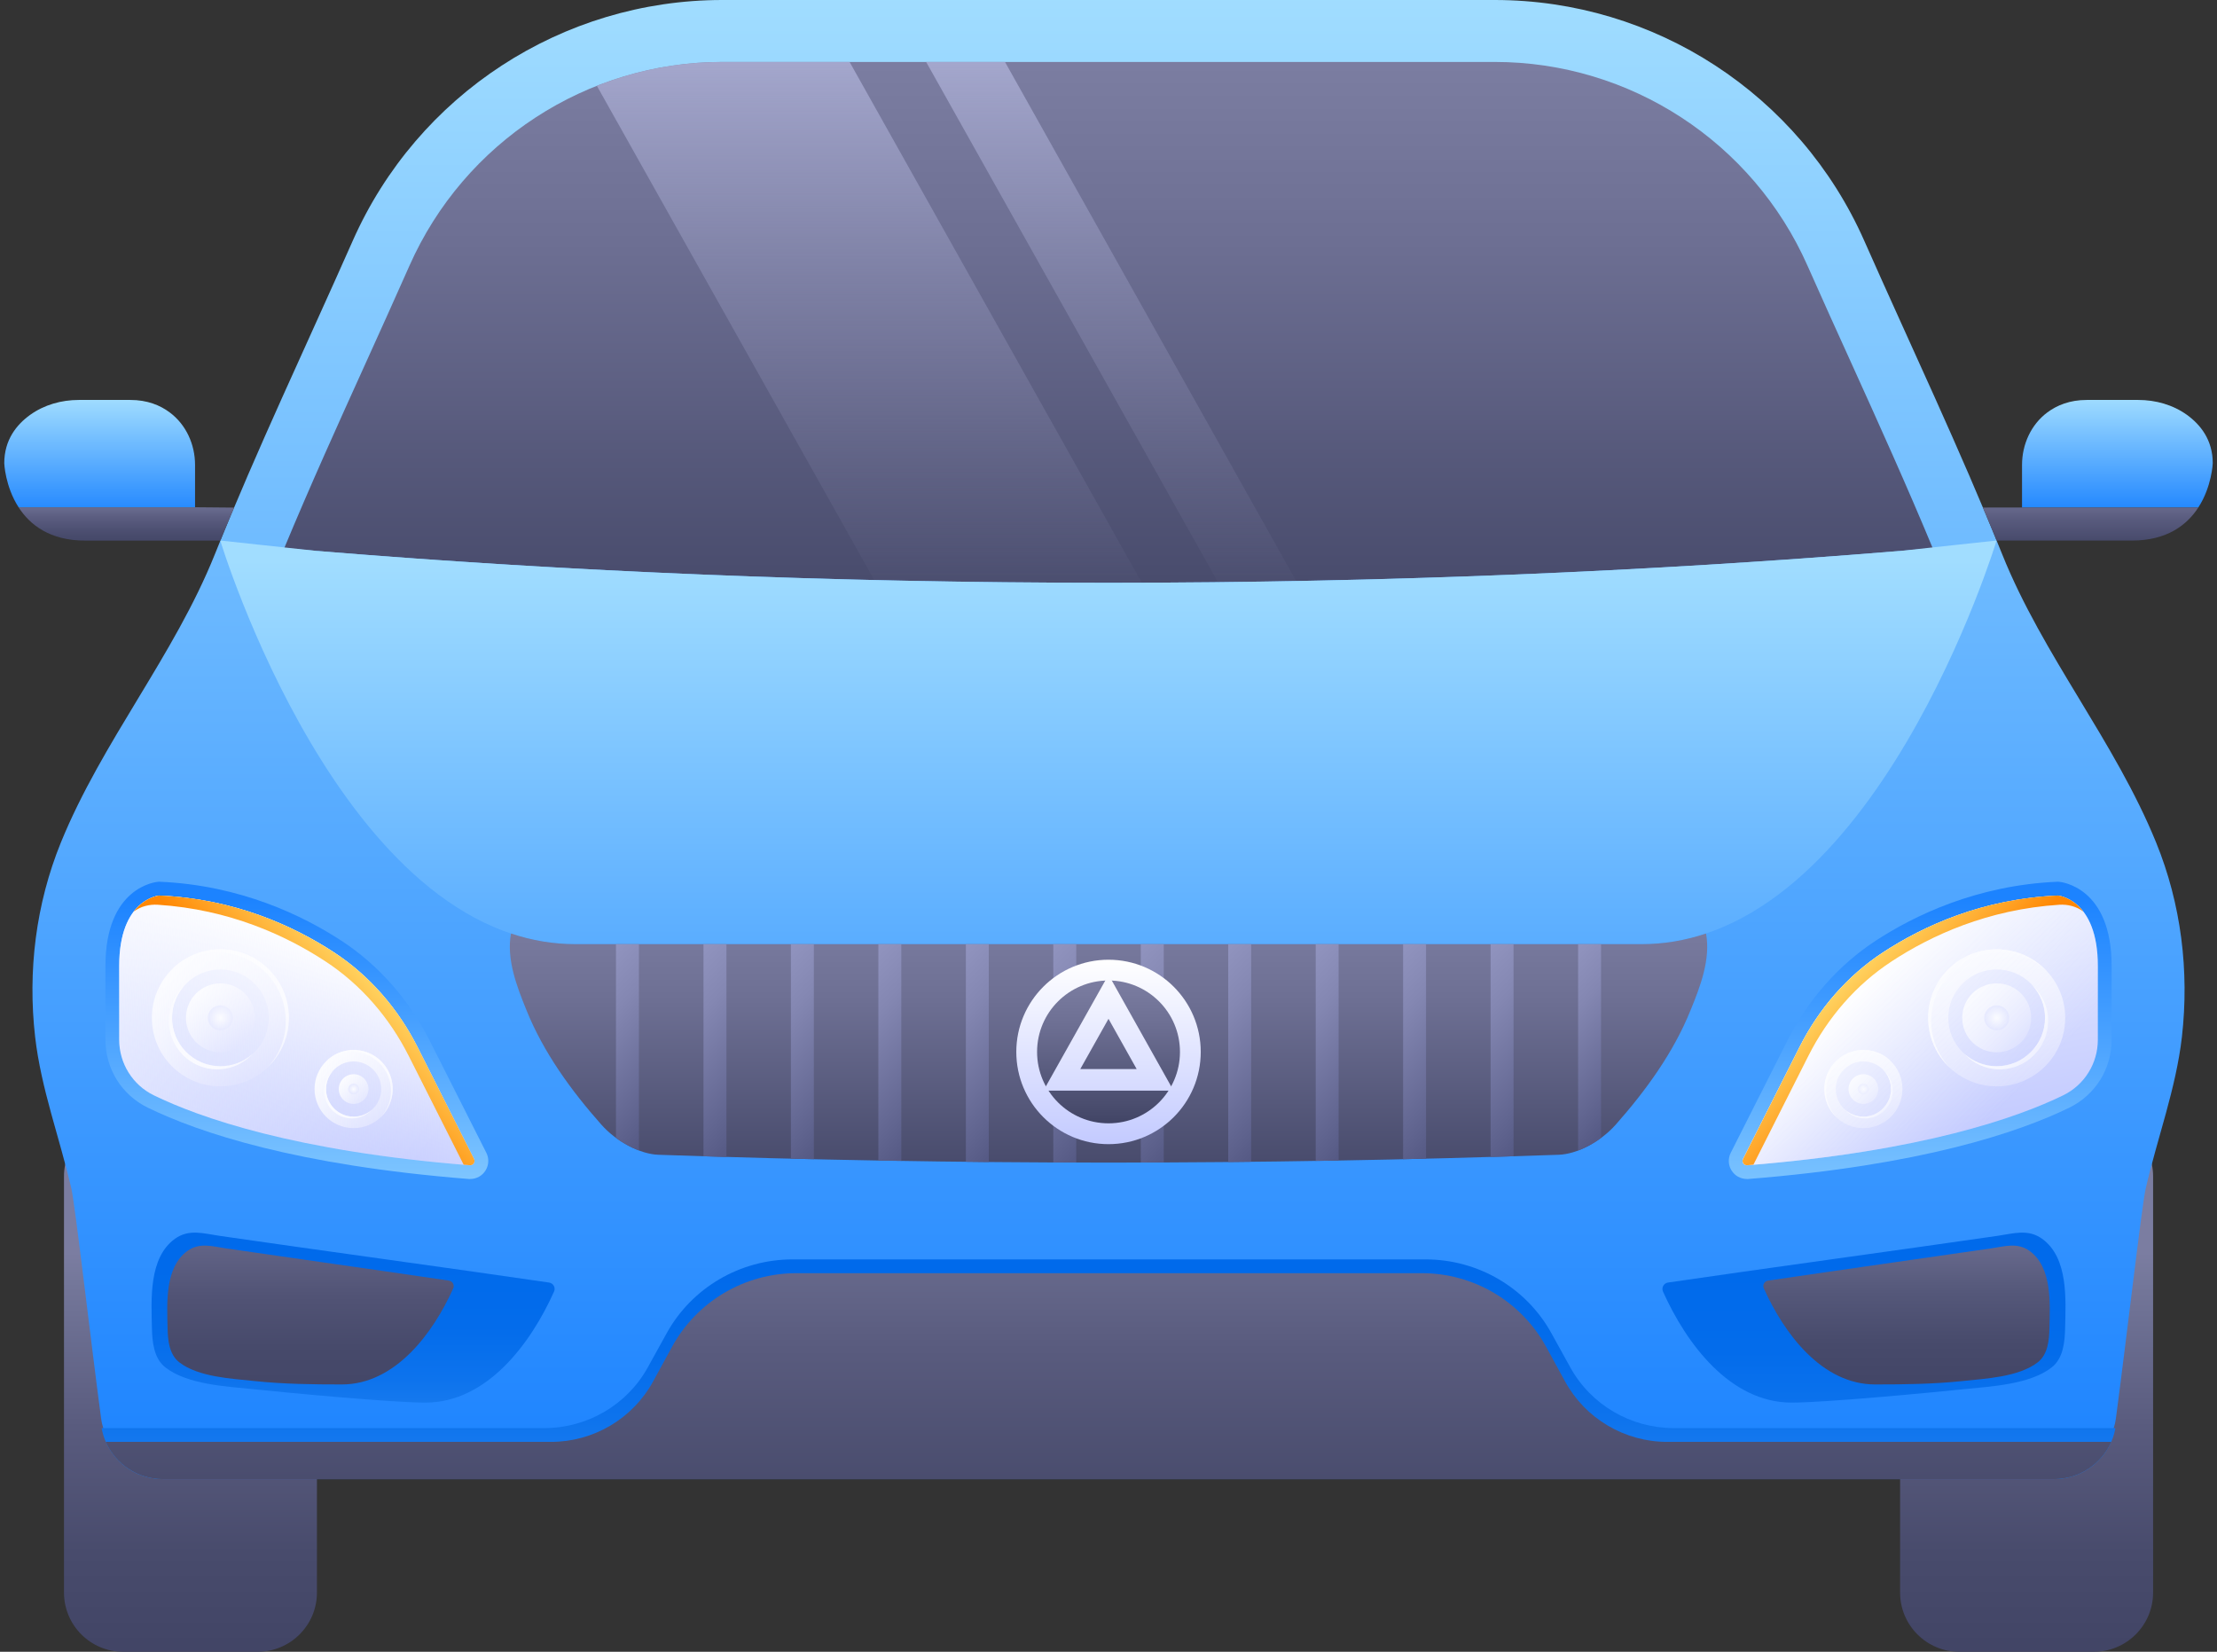 <svg width="51" height="38" viewBox="0 0 51 38" fill="none" xmlns="http://www.w3.org/2000/svg">
<rect x="0" y="0" width="51" height="38" fill="#333333" stroke="none"/>
<g id="Group">
<path id="Vector" d="M48.166 38H45.073C44.32 38 43.71 37.39 43.71 36.637V27.064C43.71 26.311 44.32 25.701 45.073 25.701H48.166C48.919 25.701 49.53 26.311 49.53 27.064V36.637C49.53 37.39 48.919 38 48.166 38Z" fill="url(#paint0_linear_355_1109)"/>
<path id="Vector_2" d="M5.927 38H2.835C2.082 38 1.472 37.39 1.472 36.637V27.064C1.472 26.311 2.082 25.701 2.835 25.701H5.928C6.681 25.701 7.291 26.311 7.291 27.064V36.637C7.291 37.39 6.68 38 5.927 38Z" fill="url(#paint1_linear_355_1109)"/>
<path id="Vector_3" d="M1.643 27.351C1.728 27.721 2.079 30.777 2.325 32.625C2.42 33.337 3.028 33.869 3.747 33.869H47.253C47.973 33.869 48.58 33.337 48.675 32.625C48.921 30.777 49.273 27.722 49.358 27.351C49.626 26.182 50.056 25.049 50.193 23.853C50.365 22.337 50.176 20.797 49.599 19.381C48.651 17.054 46.998 15.089 46.06 12.755C45.079 10.316 43.948 7.941 42.885 5.538C41.397 2.172 38.066 0 34.385 0H16.615C12.935 0 9.605 2.173 8.115 5.538C7.052 7.941 5.921 10.315 4.941 12.755C4.003 15.09 2.351 17.054 1.401 19.381C0.825 20.797 0.635 22.338 0.808 23.853C0.945 25.05 1.375 26.183 1.643 27.351Z" fill="url(#paint2_linear_355_1109)"/>
<path id="Vector_4" d="M40.185 27.123C40.039 27.123 39.907 27.049 39.831 26.925C39.755 26.801 39.749 26.65 39.814 26.521L41.115 23.945C41.595 22.994 42.298 22.198 43.147 21.643C44.028 21.067 45.468 20.365 47.327 20.285L47.346 20.284L47.364 20.286C47.414 20.29 48.576 20.404 48.576 22.221V23.92C48.576 24.59 48.203 25.188 47.603 25.482C46.425 26.056 44.188 26.808 40.219 27.123L40.206 27.124L40.185 27.123Z" fill="url(#paint3_linear_355_1109)"/>
<path id="Vector_5" d="M40.096 26.664L41.397 24.088C41.84 23.209 42.495 22.448 43.319 21.909C44.248 21.302 45.609 20.677 47.339 20.603C47.339 20.603 48.259 20.677 48.259 22.223V23.921C48.259 24.464 47.951 24.96 47.463 25.198C46.419 25.707 44.226 26.487 40.193 26.808C40.117 26.813 40.061 26.732 40.096 26.664Z" fill="url(#paint4_linear_355_1109)"/>
<path id="Vector_6" d="M45.932 21.84C45.062 21.84 44.356 22.545 44.356 23.416C44.356 24.287 45.062 24.992 45.932 24.992C46.803 24.992 47.508 24.287 47.508 23.416C47.508 22.545 46.803 21.84 45.932 21.84ZM45.932 24.529C45.318 24.529 44.818 24.03 44.818 23.416C44.818 22.802 45.318 22.303 45.932 22.303C46.546 22.303 47.045 22.802 47.045 23.416C47.045 24.03 46.546 24.529 45.932 24.529Z" fill="url(#paint5_linear_355_1109)"/>
<path id="Vector_7" d="M45.932 24.209C45.494 24.209 45.139 23.854 45.139 23.416C45.139 22.978 45.494 22.623 45.932 22.623C46.37 22.623 46.725 22.978 46.725 23.416C46.725 23.854 46.37 24.209 45.932 24.209Z" fill="url(#paint6_linear_355_1109)"/>
<path id="Vector_8" d="M45.932 23.703C45.773 23.703 45.645 23.574 45.645 23.416C45.645 23.258 45.774 23.129 45.932 23.129C46.09 23.129 46.219 23.258 46.219 23.416C46.219 23.574 46.09 23.703 45.932 23.703Z" fill="url(#paint7_radial_355_1109)"/>
<path id="Vector_9" d="M44.426 23.488C44.426 23.905 44.588 24.285 44.854 24.566C44.547 24.277 44.355 23.87 44.355 23.416C44.355 22.545 45.062 21.84 45.931 21.84C46.384 21.84 46.792 22.032 47.081 22.337C46.8 22.073 46.42 21.912 46.002 21.912C45.133 21.912 44.426 22.616 44.426 23.488ZM46.751 22.667C46.934 22.865 47.044 23.127 47.044 23.416C47.044 24.03 46.545 24.529 45.931 24.529C45.642 24.529 45.38 24.418 45.182 24.237C45.383 24.46 45.676 24.601 46.002 24.601C46.616 24.601 47.115 24.102 47.115 23.488C47.117 23.161 46.976 22.868 46.751 22.667Z" fill="url(#paint8_linear_355_1109)"/>
<path id="Vector_10" d="M42.865 24.155C42.369 24.155 41.966 24.557 41.966 25.054C41.966 25.551 42.369 25.953 42.865 25.953C43.362 25.953 43.764 25.551 43.764 25.054C43.764 24.557 43.362 24.155 42.865 24.155ZM42.865 25.689C42.515 25.689 42.23 25.405 42.23 25.054C42.23 24.704 42.515 24.419 42.865 24.419C43.216 24.419 43.5 24.704 43.5 25.054C43.5 25.405 43.216 25.689 42.865 25.689Z" fill="url(#paint9_linear_355_1109)"/>
<path id="Vector_11" d="M42.865 25.396C42.775 25.396 42.688 25.36 42.624 25.296C42.56 25.232 42.524 25.145 42.524 25.054C42.524 24.964 42.56 24.877 42.624 24.813C42.688 24.749 42.775 24.713 42.865 24.713C42.956 24.713 43.043 24.749 43.107 24.813C43.171 24.877 43.207 24.964 43.207 25.054C43.207 25.145 43.171 25.232 43.107 25.296C43.043 25.36 42.956 25.396 42.865 25.396Z" fill="url(#paint10_linear_355_1109)"/>
<path id="Vector_12" d="M42.865 25.178C42.832 25.178 42.801 25.165 42.778 25.142C42.754 25.119 42.741 25.087 42.741 25.054C42.741 25.021 42.754 24.99 42.778 24.966C42.801 24.943 42.832 24.93 42.865 24.93C42.898 24.93 42.93 24.943 42.953 24.966C42.976 24.99 42.989 25.021 42.989 25.054C42.989 25.087 42.976 25.119 42.953 25.142C42.93 25.165 42.898 25.178 42.865 25.178Z" fill="url(#paint11_radial_355_1109)"/>
<path id="Vector_13" d="M42.008 25.095C42.008 25.333 42.1 25.55 42.252 25.71C42.12 25.587 42.029 25.427 41.989 25.251C41.95 25.075 41.964 24.892 42.03 24.724C42.096 24.556 42.212 24.412 42.361 24.311C42.51 24.209 42.686 24.155 42.866 24.155C43.124 24.155 43.357 24.264 43.522 24.439C43.355 24.282 43.135 24.195 42.907 24.196C42.41 24.196 42.008 24.598 42.008 25.095ZM43.334 24.627C43.442 24.743 43.502 24.896 43.501 25.054C43.501 25.405 43.216 25.689 42.866 25.689C42.701 25.689 42.551 25.626 42.438 25.523C42.498 25.588 42.57 25.64 42.651 25.676C42.731 25.712 42.818 25.73 42.907 25.73C43.257 25.73 43.542 25.445 43.542 25.095C43.542 24.908 43.461 24.742 43.334 24.627Z" fill="url(#paint12_linear_355_1109)"/>
<path id="Vector_14" d="M40.096 26.664L41.397 24.088C41.84 23.209 42.495 22.448 43.319 21.909C44.248 21.302 45.609 20.677 47.339 20.603C47.339 20.603 48.259 20.677 48.259 22.223V23.921C48.259 24.464 47.951 24.96 47.463 25.198C46.419 25.707 44.226 26.487 40.193 26.808C40.117 26.813 40.061 26.732 40.096 26.664Z" fill="url(#paint13_linear_355_1109)"/>
<path id="Vector_15" d="M47.34 20.602C45.61 20.674 44.248 21.301 43.32 21.909C42.494 22.448 41.84 23.209 41.397 24.087L40.097 26.664C40.062 26.733 40.118 26.813 40.193 26.807C40.241 26.804 40.288 26.799 40.336 26.794L41.6 24.291C42.044 23.412 42.698 22.65 43.523 22.112C44.42 21.524 45.724 20.92 47.373 20.814C47.568 20.802 47.766 20.853 47.922 20.969C47.924 20.971 47.926 20.972 47.928 20.974C47.664 20.628 47.34 20.602 47.34 20.602Z" fill="url(#paint14_linear_355_1109)"/>
<path id="Vector_16" d="M42.59 8.357C42.258 7.624 41.913 6.867 41.581 6.115C40.321 3.267 37.497 1.425 34.386 1.425H16.615C13.503 1.425 10.679 3.266 9.418 6.115C9.085 6.866 8.743 7.624 8.411 8.356C7.78 9.749 7.132 11.181 6.538 12.612C12.548 13.13 18.913 13.407 25.5 13.407C32.087 13.407 38.451 13.13 44.461 12.612C43.868 11.182 43.221 9.75 42.59 8.357Z" fill="url(#paint15_linear_355_1109)"/>
<path id="Vector_17" d="M44.455 12.594L43.764 12.669L43.696 12.677H43.675C37.897 13.153 31.801 13.407 25.5 13.407C19.199 13.407 13.101 13.154 7.323 12.677H7.303L7.234 12.669L6.543 12.594L5.067 12.435C5.067 12.435 7.875 21.721 13.241 21.721H37.756C43.122 21.721 45.929 12.435 45.929 12.435L44.455 12.594Z" fill="url(#paint16_linear_355_1109)"/>
<path id="Vector_18" d="M10.817 27.123C10.963 27.123 11.095 27.049 11.171 26.925C11.247 26.801 11.253 26.65 11.188 26.521L9.887 23.945C9.407 22.994 8.704 22.198 7.855 21.643C6.973 21.067 5.534 20.365 3.675 20.285L3.656 20.284L3.637 20.286C3.588 20.29 2.426 20.404 2.426 22.221V23.92C2.426 24.59 2.799 25.188 3.399 25.482C4.577 26.056 6.814 26.808 10.783 27.123L10.796 27.124L10.817 27.123Z" fill="url(#paint17_linear_355_1109)"/>
<path id="Vector_19" d="M10.905 26.664L9.604 24.088C9.16 23.209 8.505 22.448 7.682 21.909C6.753 21.302 5.392 20.677 3.662 20.603C3.662 20.603 2.742 20.677 2.742 22.223V23.921C2.742 24.464 3.05 24.96 3.538 25.198C4.582 25.707 6.775 26.487 10.808 26.808C10.885 26.813 10.94 26.732 10.905 26.664Z" fill="url(#paint18_linear_355_1109)"/>
<path id="Vector_20" d="M3.494 23.416C3.494 24.287 4.199 24.992 5.07 24.992C5.939 24.992 6.646 24.287 6.646 23.416C6.646 22.545 5.939 21.84 5.07 21.84C4.199 21.84 3.494 22.545 3.494 23.416ZM3.957 23.416C3.957 22.802 4.456 22.303 5.07 22.303C5.684 22.303 6.183 22.802 6.183 23.416C6.183 24.03 5.684 24.529 5.07 24.529C4.456 24.529 3.957 24.03 3.957 23.416Z" fill="url(#paint19_linear_355_1109)"/>
<path id="Vector_21" d="M4.278 23.416C4.278 22.978 4.633 22.623 5.071 22.623C5.508 22.623 5.864 22.978 5.864 23.416C5.864 23.854 5.508 24.209 5.071 24.209C4.633 24.209 4.278 23.854 4.278 23.416Z" fill="url(#paint20_linear_355_1109)"/>
<path id="Vector_22" d="M4.782 23.416C4.782 23.257 4.911 23.129 5.069 23.129C5.227 23.129 5.356 23.258 5.356 23.416C5.356 23.574 5.227 23.703 5.069 23.703C4.911 23.703 4.782 23.575 4.782 23.416Z" fill="url(#paint21_radial_355_1109)"/>
<path id="Vector_23" d="M4.999 21.912C4.581 21.912 4.201 22.073 3.92 22.337C4.209 22.032 4.617 21.84 5.07 21.84C5.939 21.84 6.646 22.545 6.646 23.416C6.646 23.87 6.454 24.277 6.147 24.566C6.422 24.275 6.576 23.889 6.574 23.488C6.574 22.616 5.868 21.912 4.999 21.912ZM3.885 23.488C3.885 24.102 4.384 24.601 4.999 24.601C5.325 24.601 5.618 24.46 5.819 24.237C5.621 24.419 5.359 24.529 5.07 24.529C4.456 24.529 3.957 24.03 3.957 23.416C3.957 23.128 4.068 22.865 4.249 22.667C4.135 22.77 4.043 22.897 3.98 23.038C3.917 23.18 3.885 23.333 3.885 23.488Z" fill="url(#paint22_linear_355_1109)"/>
<path id="Vector_24" d="M7.236 25.054C7.236 25.551 7.638 25.953 8.135 25.953C8.631 25.953 9.034 25.551 9.034 25.054C9.034 24.557 8.631 24.155 8.135 24.155C7.638 24.155 7.236 24.557 7.236 25.054ZM7.5 25.054C7.5 24.704 7.785 24.419 8.135 24.419C8.486 24.419 8.77 24.704 8.77 25.054C8.77 25.405 8.486 25.689 8.135 25.689C7.785 25.689 7.5 25.405 7.5 25.054Z" fill="url(#paint23_linear_355_1109)"/>
<path id="Vector_25" d="M7.793 25.054C7.793 25.009 7.802 24.965 7.819 24.924C7.837 24.882 7.862 24.845 7.893 24.813C7.925 24.781 7.963 24.756 8.004 24.739C8.046 24.722 8.09 24.713 8.135 24.713C8.18 24.713 8.224 24.722 8.265 24.739C8.307 24.756 8.344 24.781 8.376 24.813C8.408 24.845 8.433 24.882 8.45 24.924C8.467 24.965 8.476 25.009 8.476 25.054C8.476 25.145 8.44 25.232 8.376 25.296C8.312 25.36 8.225 25.396 8.135 25.396C8.044 25.396 7.957 25.36 7.893 25.296C7.829 25.232 7.793 25.145 7.793 25.054Z" fill="url(#paint24_linear_355_1109)"/>
<path id="Vector_26" d="M8.011 25.054C8.011 25.038 8.014 25.022 8.021 25.007C8.027 24.992 8.036 24.978 8.048 24.966C8.059 24.955 8.073 24.946 8.088 24.94C8.103 24.933 8.119 24.93 8.135 24.93C8.152 24.93 8.168 24.933 8.183 24.94C8.198 24.946 8.211 24.955 8.223 24.966C8.234 24.978 8.244 24.992 8.25 25.007C8.256 25.022 8.259 25.038 8.259 25.054C8.259 25.087 8.246 25.119 8.223 25.142C8.2 25.165 8.168 25.178 8.135 25.178C8.102 25.178 8.071 25.165 8.048 25.142C8.024 25.119 8.011 25.087 8.011 25.054Z" fill="url(#paint25_radial_355_1109)"/>
<path id="Vector_27" d="M8.095 24.196C7.856 24.196 7.639 24.288 7.479 24.439C7.563 24.349 7.665 24.278 7.778 24.229C7.891 24.18 8.012 24.155 8.135 24.155C8.316 24.155 8.492 24.209 8.641 24.311C8.79 24.412 8.905 24.556 8.971 24.724C9.037 24.892 9.052 25.075 9.012 25.251C8.973 25.427 8.881 25.587 8.749 25.71C8.907 25.544 8.994 25.324 8.994 25.095C8.994 24.598 8.591 24.196 8.095 24.196ZM7.459 25.095C7.459 25.445 7.744 25.73 8.095 25.73C8.281 25.73 8.448 25.65 8.563 25.523C8.446 25.63 8.294 25.69 8.135 25.689C7.785 25.689 7.5 25.405 7.5 25.054C7.5 24.89 7.564 24.74 7.667 24.627C7.601 24.686 7.549 24.758 7.513 24.839C7.478 24.919 7.459 25.007 7.459 25.095Z" fill="url(#paint26_linear_355_1109)"/>
<path id="Vector_28" d="M10.905 26.664L9.604 24.088C9.16 23.209 8.505 22.448 7.682 21.909C6.753 21.302 5.392 20.677 3.662 20.603C3.662 20.603 2.742 20.677 2.742 22.223V23.921C2.742 24.464 3.05 24.96 3.538 25.198C4.582 25.707 6.775 26.487 10.808 26.808C10.885 26.813 10.94 26.732 10.905 26.664Z" fill="url(#paint27_linear_355_1109)"/>
<path id="Vector_29" d="M3.662 20.602C5.392 20.674 6.754 21.301 7.682 21.909C8.508 22.448 9.161 23.209 9.605 24.087L10.905 26.664C10.94 26.733 10.884 26.813 10.809 26.807C10.761 26.804 10.713 26.799 10.666 26.794L9.402 24.291C8.958 23.412 8.304 22.65 7.479 22.112C6.581 21.524 5.278 20.92 3.628 20.814C3.434 20.802 3.236 20.853 3.08 20.969C3.078 20.971 3.076 20.972 3.074 20.974C3.338 20.628 3.662 20.602 3.662 20.602Z" fill="url(#paint28_linear_355_1109)"/>
<path id="Vector_30" d="M38.37 29.506C38.274 29.52 38.216 29.623 38.255 29.712C38.79 30.906 39.797 32.268 41.216 32.268C41.988 32.268 44.419 32.038 45.188 31.958C45.8 31.895 46.685 31.853 47.193 31.462C47.465 31.253 47.499 30.87 47.506 30.553C47.52 29.904 47.586 28.938 46.977 28.499C46.654 28.266 46.314 28.379 45.953 28.431C43.977 28.719 40.344 29.215 38.37 29.506Z" fill="url(#paint29_linear_355_1109)"/>
<path id="Vector_31" d="M40.674 29.461C40.59 29.473 40.54 29.562 40.575 29.639C41.037 30.672 41.909 31.85 43.137 31.85C43.806 31.85 44.475 31.842 45.14 31.772C45.669 31.716 46.435 31.681 46.875 31.342C47.11 31.162 47.14 30.83 47.145 30.555C47.157 29.994 47.214 29.157 46.688 28.778C46.408 28.577 46.114 28.674 45.801 28.72C44.092 28.969 42.383 29.209 40.674 29.461Z" fill="url(#paint30_linear_355_1109)"/>
<path id="Vector_32" d="M12.631 29.506C12.728 29.52 12.786 29.623 12.746 29.712C12.212 30.906 11.204 32.268 9.785 32.268C9.013 32.268 6.582 32.038 5.813 31.958C5.202 31.895 4.317 31.853 3.809 31.462C3.537 31.253 3.502 30.87 3.495 30.553C3.481 29.904 3.416 28.938 4.024 28.499C4.348 28.266 4.688 28.379 5.049 28.431C7.024 28.719 10.657 29.215 12.631 29.506Z" fill="url(#paint31_linear_355_1109)"/>
<path id="Vector_33" d="M10.327 29.461C10.41 29.473 10.46 29.562 10.426 29.639C9.963 30.672 9.091 31.85 7.864 31.85C7.195 31.85 6.525 31.842 5.86 31.772C5.331 31.716 4.565 31.681 4.126 31.342C3.891 31.162 3.861 30.83 3.855 30.555C3.843 29.994 3.786 29.157 4.312 28.778C4.592 28.577 4.887 28.674 5.199 28.72C6.908 28.969 8.619 29.209 10.327 29.461Z" fill="url(#paint32_linear_355_1109)"/>
<path id="Vector_34" d="M38.503 32.854C37.512 32.854 36.598 32.319 36.123 31.457L35.69 30.674C35.113 29.625 34.001 28.973 32.793 28.973H18.233C17.025 28.973 15.912 29.626 15.335 30.674L14.902 31.457C14.427 32.318 13.513 32.854 12.522 32.854H2.338C2.37 33.038 2.438 33.209 2.534 33.359C2.787 33.765 3.239 34.028 3.746 34.028H47.253C47.76 34.028 48.212 33.765 48.467 33.359C48.563 33.208 48.631 33.038 48.663 32.854H38.503Z" fill="url(#paint33_linear_355_1109)"/>
<path id="Vector_35" d="M48.567 33.171C48.342 33.681 47.834 34.028 47.252 34.028H3.746C3.165 34.028 2.657 33.681 2.434 33.171H12.676C13.656 33.171 14.559 32.636 15.028 31.774L15.456 30.991C15.736 30.476 16.15 30.046 16.654 29.747C17.158 29.448 17.733 29.29 18.319 29.29H32.708C33.294 29.29 33.869 29.448 34.373 29.747C34.877 30.047 35.291 30.476 35.571 30.991L35.999 31.774C36.229 32.197 36.569 32.55 36.983 32.795C37.397 33.041 37.869 33.171 38.351 33.171H48.567Z" fill="url(#paint34_linear_355_1109)"/>
<path id="Vector_36" d="M50.311 9.546C49.986 9.312 49.588 9.201 49.187 9.201H48.005C47.614 9.201 47.319 9.323 47.097 9.488C46.72 9.769 46.515 10.226 46.515 10.697V11.675H50.57C50.883 11.192 50.902 10.657 50.902 10.657C50.903 10.12 50.618 9.769 50.311 9.546Z" fill="url(#paint35_linear_355_1109)"/>
<path id="Vector_37" d="M45.614 11.677C45.722 11.929 45.827 12.182 45.931 12.436H49.042C49.854 12.436 50.312 12.074 50.57 11.676H45.763L45.614 11.677Z" fill="url(#paint36_linear_355_1109)"/>
<path id="Vector_38" d="M4.487 10.697C4.487 10.226 4.282 9.769 3.904 9.488C3.684 9.323 3.388 9.201 2.996 9.201H1.814C1.413 9.201 1.017 9.312 0.691 9.546C0.382 9.769 0.098 10.12 0.098 10.657C0.098 10.657 0.117 11.188 0.427 11.669H4.487V10.697Z" fill="url(#paint37_linear_355_1109)"/>
<path id="Vector_39" d="M4.487 11.67H0.427C0.684 12.07 1.143 12.437 1.959 12.437H5.069C5.172 12.184 5.279 11.93 5.385 11.678L4.487 11.67Z" fill="url(#paint38_linear_355_1109)"/>
<path id="Vector_40" d="M19.544 1.425L26.265 13.405C26.012 13.407 25.757 13.407 25.502 13.407C23.687 13.407 21.888 13.386 20.111 13.344L13.731 1.975C14.65 1.611 15.628 1.425 16.616 1.425H19.544ZM23.119 1.425H21.305L28.018 13.394C28.621 13.386 29.219 13.379 29.817 13.366L23.119 1.425Z" fill="url(#paint39_linear_355_1109)"/>
<path id="Vector_41" d="M39.246 21.476C38.773 21.635 38.278 21.721 37.758 21.721H13.243C12.723 21.721 12.226 21.634 11.755 21.476C11.646 22.066 11.888 22.691 12.111 23.24C12.502 24.211 13.137 25.087 13.831 25.87C14.186 26.272 14.731 26.551 15.143 26.566C18.599 26.686 22.048 26.746 25.501 26.746C28.954 26.746 32.404 26.686 35.858 26.566C36.272 26.552 36.815 26.273 37.171 25.87C37.863 25.087 38.499 24.212 38.89 23.24C39.115 22.692 39.354 22.067 39.246 21.476Z" fill="url(#paint40_linear_355_1109)"/>
<path id="Vector_42" d="M14.698 21.722V26.467C14.52 26.401 14.338 26.302 14.17 26.179V21.722H14.698Z" fill="url(#paint41_linear_355_1109)"/>
<path id="Vector_43" d="M16.711 21.722V26.616C16.535 26.611 16.359 26.605 16.183 26.6V21.722H16.711Z" fill="url(#paint42_linear_355_1109)"/>
<path id="Vector_44" d="M18.722 21.722V26.668C18.547 26.665 18.37 26.661 18.194 26.655V21.722H18.722Z" fill="url(#paint43_linear_355_1109)"/>
<path id="Vector_45" d="M20.734 21.722V26.706C20.557 26.704 20.382 26.701 20.206 26.698V21.722H20.734Z" fill="url(#paint44_linear_355_1109)"/>
<path id="Vector_46" d="M22.746 21.722V26.733C22.57 26.731 22.394 26.73 22.219 26.727V21.722H22.746Z" fill="url(#paint45_linear_355_1109)"/>
<path id="Vector_47" d="M24.758 21.722V26.744C24.582 26.745 24.406 26.744 24.23 26.743V21.722H24.758Z" fill="url(#paint46_linear_355_1109)"/>
<path id="Vector_48" d="M26.771 21.722V26.743C26.595 26.744 26.418 26.745 26.243 26.744V21.722H26.771Z" fill="url(#paint47_linear_355_1109)"/>
<path id="Vector_49" d="M28.782 21.722V26.727C28.606 26.73 28.43 26.731 28.254 26.733V21.722H28.782Z" fill="url(#paint48_linear_355_1109)"/>
<path id="Vector_50" d="M30.794 21.722V26.698C30.619 26.701 30.442 26.706 30.267 26.706V21.722H30.794Z" fill="url(#paint49_linear_355_1109)"/>
<path id="Vector_51" d="M32.805 21.722V26.655C32.629 26.661 32.453 26.665 32.277 26.668V21.722H32.805Z" fill="url(#paint50_linear_355_1109)"/>
<path id="Vector_52" d="M34.818 21.722V26.6C34.642 26.605 34.466 26.611 34.29 26.616V21.722H34.818Z" fill="url(#paint51_linear_355_1109)"/>
<path id="Vector_53" d="M36.831 21.722V26.179C36.663 26.303 36.481 26.402 36.303 26.468V21.722H36.831Z" fill="url(#paint52_linear_355_1109)"/>
<path id="Vector_54" d="M25.5 26.322C26.672 26.322 27.622 25.372 27.622 24.2C27.622 23.029 26.672 22.079 25.5 22.079C24.329 22.079 23.379 23.029 23.379 24.2C23.379 25.372 24.329 26.322 25.5 26.322Z" fill="url(#paint53_linear_355_1109)"/>
<path id="Vector_55" d="M25.501 25.843C26.408 25.843 27.144 25.107 27.144 24.2C27.144 23.292 26.408 22.557 25.501 22.557C24.593 22.557 23.857 23.292 23.857 24.2C23.857 25.107 24.593 25.843 25.501 25.843Z" fill="url(#paint54_linear_355_1109)"/>
<path id="Vector_56" d="M25.501 22.425L24.004 25.09H26.996L25.501 22.425Z" fill="url(#paint55_linear_355_1109)"/>
<path id="Vector_57" d="M24.851 24.594L25.5 23.438L26.148 24.594H24.851Z" fill="url(#paint56_linear_355_1109)"/>
</g>
<defs>
<linearGradient id="paint0_linear_355_1109" x1="46.62" y1="28.815" x2="46.62" y2="37.854" gradientUnits="userSpaceOnUse">
<stop stop-color="#7B7DA1"/>
<stop offset="0.075" stop-color="#74779A"/>
<stop offset="0.444" stop-color="#595B7E"/>
<stop offset="0.765" stop-color="#484B6C"/>
<stop offset="1" stop-color="#424566"/>
</linearGradient>
<linearGradient id="paint1_linear_355_1109" x1="4.381" y1="28.815" x2="4.381" y2="37.854" gradientUnits="userSpaceOnUse">
<stop stop-color="#7B7DA1"/>
<stop offset="0.075" stop-color="#74779A"/>
<stop offset="0.444" stop-color="#595B7E"/>
<stop offset="0.765" stop-color="#484B6C"/>
<stop offset="1" stop-color="#424566"/>
</linearGradient>
<linearGradient id="paint2_linear_355_1109" x1="25.5" y1="-0.18" x2="25.5" y2="33.912" gradientUnits="userSpaceOnUse">
<stop stop-color="#A1DDFF"/>
<stop offset="1" stop-color="#1C83FF"/>
</linearGradient>
<linearGradient id="paint3_linear_355_1109" x1="44.172" y1="20.651" x2="44.172" y2="29.951" gradientUnits="userSpaceOnUse">
<stop stop-color="#1C83FF"/>
<stop offset="1" stop-color="#A1DDFF"/>
</linearGradient>
<linearGradient id="paint4_linear_355_1109" x1="43.558" y1="21.116" x2="44.529" y2="26.171" gradientUnits="userSpaceOnUse">
<stop stop-color="#E9EDFF"/>
<stop offset="1" stop-color="#C4CBFF"/>
</linearGradient>
<linearGradient id="paint5_linear_355_1109" x1="45.62" y1="21.792" x2="46.226" y2="24.953" gradientUnits="userSpaceOnUse">
<stop stop-color="white"/>
<stop offset="1" stop-color="#DADEFF"/>
</linearGradient>
<linearGradient id="paint6_linear_355_1109" x1="45.356" y1="22.84" x2="46.59" y2="24.074" gradientUnits="userSpaceOnUse">
<stop stop-color="white"/>
<stop offset="1" stop-color="#DADEFF"/>
</linearGradient>
<radialGradient id="paint7_radial_355_1109" cx="0" cy="0" r="1" gradientUnits="userSpaceOnUse" gradientTransform="translate(45.931 23.416) scale(0.318)">
<stop stop-color="white"/>
<stop offset="1" stop-color="#DADEFF"/>
</radialGradient>
<linearGradient id="paint8_linear_355_1109" x1="44.795" y1="22.279" x2="47.181" y2="24.665" gradientUnits="userSpaceOnUse">
<stop stop-color="white"/>
<stop offset="0.549" stop-color="#FDFDFF"/>
<stop offset="0.747" stop-color="#F6F7FF"/>
<stop offset="0.887" stop-color="#EBEDFF"/>
<stop offset="1" stop-color="#DADEFF"/>
</linearGradient>
<linearGradient id="paint9_linear_355_1109" x1="42.688" y1="24.128" x2="43.034" y2="25.931" gradientUnits="userSpaceOnUse">
<stop stop-color="white"/>
<stop offset="1" stop-color="#DADEFF"/>
</linearGradient>
<linearGradient id="paint10_linear_355_1109" x1="42.617" y1="24.806" x2="43.149" y2="25.337" gradientUnits="userSpaceOnUse">
<stop stop-color="white"/>
<stop offset="1" stop-color="#DADEFF"/>
</linearGradient>
<radialGradient id="paint11_radial_355_1109" cx="0" cy="0" r="1" gradientUnits="userSpaceOnUse" gradientTransform="translate(42.865 25.054) scale(0.137)">
<stop stop-color="white"/>
<stop offset="1" stop-color="#DADEFF"/>
</radialGradient>
<linearGradient id="paint12_linear_355_1109" x1="42.218" y1="24.406" x2="43.579" y2="25.767" gradientUnits="userSpaceOnUse">
<stop stop-color="white"/>
<stop offset="0.549" stop-color="#FDFDFF"/>
<stop offset="0.747" stop-color="#F6F7FF"/>
<stop offset="0.887" stop-color="#EBEDFF"/>
<stop offset="1" stop-color="#DADEFF"/>
</linearGradient>
<linearGradient id="paint13_linear_355_1109" x1="42.772" y1="22.619" x2="45.823" y2="25.671" gradientUnits="userSpaceOnUse">
<stop stop-color="white"/>
<stop offset="0.97" stop-color="#EAEEFF" stop-opacity="0.03"/>
<stop offset="1" stop-color="#E9EDFF" stop-opacity="0"/>
</linearGradient>
<linearGradient id="paint14_linear_355_1109" x1="41.953" y1="21.8" x2="44.083" y2="23.93" gradientUnits="userSpaceOnUse">
<stop stop-color="#FFED81"/>
<stop offset="0.235" stop-color="#FFD968"/>
<stop offset="0.73" stop-color="#FFA629"/>
<stop offset="1" stop-color="#FF8804"/>
</linearGradient>
<linearGradient id="paint15_linear_355_1109" x1="25.5" y1="1.478" x2="25.5" y2="14.656" gradientUnits="userSpaceOnUse">
<stop stop-color="#7B7DA1"/>
<stop offset="0.31" stop-color="#6D6F93"/>
<stop offset="0.899" stop-color="#494C6D"/>
<stop offset="1" stop-color="#424566"/>
</linearGradient>
<linearGradient id="paint16_linear_355_1109" x1="25.5" y1="12.882" x2="25.5" y2="29.443" gradientUnits="userSpaceOnUse">
<stop stop-color="#A1DDFF"/>
<stop offset="1" stop-color="#1C83FF"/>
</linearGradient>
<linearGradient id="paint17_linear_355_1109" x1="6.829" y1="20.668" x2="6.829" y2="29.474" gradientUnits="userSpaceOnUse">
<stop stop-color="#1C83FF"/>
<stop offset="1" stop-color="#A1DDFF"/>
</linearGradient>
<linearGradient id="paint18_linear_355_1109" x1="2.837" y1="21.381" x2="9.631" y2="26.719" gradientUnits="userSpaceOnUse">
<stop stop-color="#E9EDFF"/>
<stop offset="1" stop-color="#C4CBFF"/>
</linearGradient>
<linearGradient id="paint19_linear_355_1109" x1="3.99" y1="22.337" x2="6.211" y2="24.558" gradientUnits="userSpaceOnUse">
<stop stop-color="white"/>
<stop offset="1" stop-color="#DADEFF"/>
</linearGradient>
<linearGradient id="paint20_linear_355_1109" x1="4.527" y1="22.872" x2="5.595" y2="23.941" gradientUnits="userSpaceOnUse">
<stop stop-color="white"/>
<stop offset="1" stop-color="#DADEFF"/>
</linearGradient>
<radialGradient id="paint21_radial_355_1109" cx="0" cy="0" r="1" gradientUnits="userSpaceOnUse" gradientTransform="translate(5.07 23.416) rotate(180) scale(0.318)">
<stop stop-color="white"/>
<stop offset="1" stop-color="#DADEFF"/>
</radialGradient>
<linearGradient id="paint22_linear_355_1109" x1="4.112" y1="22.202" x2="6.852" y2="24.942" gradientUnits="userSpaceOnUse">
<stop stop-color="white"/>
<stop offset="0.549" stop-color="#FDFDFF"/>
<stop offset="0.747" stop-color="#F6F7FF"/>
<stop offset="0.887" stop-color="#EBEDFF"/>
<stop offset="1" stop-color="#DADEFF"/>
</linearGradient>
<linearGradient id="paint23_linear_355_1109" x1="7.548" y1="24.467" x2="8.833" y2="25.751" gradientUnits="userSpaceOnUse">
<stop stop-color="white"/>
<stop offset="1" stop-color="#DADEFF"/>
</linearGradient>
<linearGradient id="paint24_linear_355_1109" x1="7.912" y1="24.831" x2="8.43" y2="25.35" gradientUnits="userSpaceOnUse">
<stop stop-color="white"/>
<stop offset="1" stop-color="#DADEFF"/>
</linearGradient>
<radialGradient id="paint25_radial_355_1109" cx="0" cy="0" r="1" gradientUnits="userSpaceOnUse" gradientTransform="translate(8.135 25.054) rotate(180) scale(0.137)">
<stop stop-color="white"/>
<stop offset="1" stop-color="#DADEFF"/>
</radialGradient>
<linearGradient id="paint26_linear_355_1109" x1="7.654" y1="24.427" x2="9.057" y2="25.83" gradientUnits="userSpaceOnUse">
<stop stop-color="white"/>
<stop offset="0.549" stop-color="#FDFDFF"/>
<stop offset="0.747" stop-color="#F6F7FF"/>
<stop offset="0.887" stop-color="#EBEDFF"/>
<stop offset="1" stop-color="#DADEFF"/>
</linearGradient>
<linearGradient id="paint27_linear_355_1109" x1="7.78" y1="21.733" x2="6.081" y2="26.154" gradientUnits="userSpaceOnUse">
<stop stop-color="white"/>
<stop offset="0.46" stop-color="#F8F9FF" stop-opacity="0.54"/>
<stop offset="1" stop-color="#E9EDFF" stop-opacity="0"/>
</linearGradient>
<linearGradient id="paint28_linear_355_1109" x1="9.048" y1="21.8" x2="6.918" y2="23.93" gradientUnits="userSpaceOnUse">
<stop stop-color="#FFED81"/>
<stop offset="0.235" stop-color="#FFD968"/>
<stop offset="0.73" stop-color="#FFA629"/>
<stop offset="1" stop-color="#FF8804"/>
</linearGradient>
<linearGradient id="paint29_linear_355_1109" x1="42.879" y1="29.215" x2="42.879" y2="38.506" gradientUnits="userSpaceOnUse">
<stop stop-color="#006AEB"/>
<stop offset="0.202" stop-color="#036CEB"/>
<stop offset="0.36" stop-color="#0D73ED"/>
<stop offset="0.503" stop-color="#1E7FEF"/>
<stop offset="0.637" stop-color="#3590F2"/>
<stop offset="0.765" stop-color="#53A5F5"/>
<stop offset="0.887" stop-color="#78BFFA"/>
<stop offset="1" stop-color="#A1DDFF"/>
</linearGradient>
<linearGradient id="paint30_linear_355_1109" x1="43.859" y1="31.948" x2="43.859" y2="27.71" gradientUnits="userSpaceOnUse">
<stop stop-color="#424566"/>
<stop offset="0.24" stop-color="#474A6B"/>
<stop offset="0.53" stop-color="#55587A"/>
<stop offset="0.843" stop-color="#6D6F92"/>
<stop offset="1" stop-color="#7B7DA1"/>
</linearGradient>
<linearGradient id="paint31_linear_355_1109" x1="8.123" y1="28.945" x2="8.123" y2="36.689" gradientUnits="userSpaceOnUse">
<stop stop-color="#006AEB"/>
<stop offset="0.202" stop-color="#036CEB"/>
<stop offset="0.36" stop-color="#0D73ED"/>
<stop offset="0.503" stop-color="#1E7FEF"/>
<stop offset="0.637" stop-color="#3590F2"/>
<stop offset="0.765" stop-color="#53A5F5"/>
<stop offset="0.887" stop-color="#78BFFA"/>
<stop offset="1" stop-color="#A1DDFF"/>
</linearGradient>
<linearGradient id="paint32_linear_355_1109" x1="7.142" y1="27.378" x2="7.142" y2="32.494" gradientUnits="userSpaceOnUse">
<stop stop-color="#7B7DA1"/>
<stop offset="0.23" stop-color="#636588"/>
<stop offset="0.477" stop-color="#515375"/>
<stop offset="0.73" stop-color="#46496A"/>
<stop offset="1" stop-color="#424566"/>
</linearGradient>
<linearGradient id="paint33_linear_355_1109" x1="25.5" y1="29.012" x2="25.5" y2="39.014" gradientUnits="userSpaceOnUse">
<stop stop-color="#006AEB"/>
<stop offset="0.202" stop-color="#036CEB"/>
<stop offset="0.36" stop-color="#0D73ED"/>
<stop offset="0.503" stop-color="#1E7FEF"/>
<stop offset="0.637" stop-color="#3590F2"/>
<stop offset="0.765" stop-color="#53A5F5"/>
<stop offset="0.887" stop-color="#78BFFA"/>
<stop offset="1" stop-color="#A1DDFF"/>
</linearGradient>
<linearGradient id="paint34_linear_355_1109" x1="25.5" y1="26.385" x2="25.5" y2="36.849" gradientUnits="userSpaceOnUse">
<stop stop-color="#7B7DA1"/>
<stop offset="0.075" stop-color="#74779A"/>
<stop offset="0.444" stop-color="#595B7E"/>
<stop offset="0.765" stop-color="#484B6C"/>
<stop offset="1" stop-color="#424566"/>
</linearGradient>
<linearGradient id="paint35_linear_355_1109" x1="48.709" y1="9.14" x2="48.709" y2="11.87" gradientUnits="userSpaceOnUse">
<stop stop-color="#A1DDFF"/>
<stop offset="1" stop-color="#1C83FF"/>
</linearGradient>
<linearGradient id="paint36_linear_355_1109" x1="48.093" y1="11.271" x2="48.093" y2="12.78" gradientUnits="userSpaceOnUse">
<stop stop-color="#7B7DA1"/>
<stop offset="0.075" stop-color="#74779A"/>
<stop offset="0.444" stop-color="#595B7E"/>
<stop offset="0.765" stop-color="#484B6C"/>
<stop offset="1" stop-color="#424566"/>
</linearGradient>
<linearGradient id="paint37_linear_355_1109" x1="2.292" y1="9.161" x2="2.292" y2="11.924" gradientUnits="userSpaceOnUse">
<stop stop-color="#A1DDFF"/>
<stop offset="1" stop-color="#1C83FF"/>
</linearGradient>
<linearGradient id="paint38_linear_355_1109" x1="2.906" y1="11.419" x2="2.906" y2="12.581" gradientUnits="userSpaceOnUse">
<stop stop-color="#7B7DA1"/>
<stop offset="0.075" stop-color="#74779A"/>
<stop offset="0.444" stop-color="#595B7E"/>
<stop offset="0.765" stop-color="#484B6C"/>
<stop offset="1" stop-color="#424566"/>
</linearGradient>
<linearGradient id="paint39_linear_355_1109" x1="21.774" y1="0.17" x2="21.774" y2="14.196" gradientUnits="userSpaceOnUse">
<stop stop-color="#AFB3D9"/>
<stop offset="0.134" stop-color="#A4A7CD" stop-opacity="0.866"/>
<stop offset="0.455" stop-color="#8D90B5" stop-opacity="0.545"/>
<stop offset="0.752" stop-color="#8082A6" stop-opacity="0.248"/>
<stop offset="1" stop-color="#7B7DA1" stop-opacity="0"/>
</linearGradient>
<linearGradient id="paint40_linear_355_1109" x1="25.5" y1="21.088" x2="25.5" y2="27.336" gradientUnits="userSpaceOnUse">
<stop stop-color="#7B7DA1"/>
<stop offset="0.31" stop-color="#6D6F93"/>
<stop offset="0.899" stop-color="#494C6D"/>
<stop offset="1" stop-color="#424566"/>
</linearGradient>
<linearGradient id="paint41_linear_355_1109" x1="13.123" y1="22.639" x2="15.77" y2="25.286" gradientUnits="userSpaceOnUse">
<stop stop-color="#9295C0"/>
<stop offset="0.306" stop-color="#8487B2"/>
<stop offset="0.886" stop-color="#5E628D"/>
<stop offset="1" stop-color="#565A85"/>
</linearGradient>
<linearGradient id="paint42_linear_355_1109" x1="15.029" y1="22.742" x2="17.75" y2="25.464" gradientUnits="userSpaceOnUse">
<stop stop-color="#9295C0"/>
<stop offset="0.306" stop-color="#8487B2"/>
<stop offset="0.886" stop-color="#5E628D"/>
<stop offset="1" stop-color="#565A85"/>
</linearGradient>
<linearGradient id="paint43_linear_355_1109" x1="17.026" y1="22.756" x2="19.773" y2="25.503" gradientUnits="userSpaceOnUse">
<stop stop-color="#9295C0"/>
<stop offset="0.306" stop-color="#8487B2"/>
<stop offset="0.886" stop-color="#5E628D"/>
<stop offset="1" stop-color="#565A85"/>
</linearGradient>
<linearGradient id="paint44_linear_355_1109" x1="19.026" y1="22.766" x2="21.793" y2="25.533" gradientUnits="userSpaceOnUse">
<stop stop-color="#9295C0"/>
<stop offset="0.306" stop-color="#8487B2"/>
<stop offset="0.886" stop-color="#5E628D"/>
<stop offset="1" stop-color="#565A85"/>
</linearGradient>
<linearGradient id="paint45_linear_355_1109" x1="21.031" y1="22.773" x2="23.811" y2="25.553" gradientUnits="userSpaceOnUse">
<stop stop-color="#9295C0"/>
<stop offset="0.306" stop-color="#8487B2"/>
<stop offset="0.886" stop-color="#5E628D"/>
<stop offset="1" stop-color="#565A85"/>
</linearGradient>
<linearGradient id="paint46_linear_355_1109" x1="23.038" y1="22.777" x2="25.824" y2="25.562" gradientUnits="userSpaceOnUse">
<stop stop-color="#9295C0"/>
<stop offset="0.306" stop-color="#8487B2"/>
<stop offset="0.886" stop-color="#5E628D"/>
<stop offset="1" stop-color="#565A85"/>
</linearGradient>
<linearGradient id="paint47_linear_355_1109" x1="25.05" y1="22.777" x2="27.836" y2="25.562" gradientUnits="userSpaceOnUse">
<stop stop-color="#9295C0"/>
<stop offset="0.306" stop-color="#8487B2"/>
<stop offset="0.886" stop-color="#5E628D"/>
<stop offset="1" stop-color="#565A85"/>
</linearGradient>
<linearGradient id="paint48_linear_355_1109" x1="27.065" y1="22.774" x2="29.842" y2="25.552" gradientUnits="userSpaceOnUse">
<stop stop-color="#9295C0"/>
<stop offset="0.306" stop-color="#8487B2"/>
<stop offset="0.886" stop-color="#5E628D"/>
<stop offset="1" stop-color="#565A85"/>
</linearGradient>
<linearGradient id="paint49_linear_355_1109" x1="29.084" y1="22.768" x2="31.847" y2="25.531" gradientUnits="userSpaceOnUse">
<stop stop-color="#9295C0"/>
<stop offset="0.306" stop-color="#8487B2"/>
<stop offset="0.886" stop-color="#5E628D"/>
<stop offset="1" stop-color="#565A85"/>
</linearGradient>
<linearGradient id="paint50_linear_355_1109" x1="31.105" y1="22.759" x2="33.846" y2="25.5" gradientUnits="userSpaceOnUse">
<stop stop-color="#9295C0"/>
<stop offset="0.306" stop-color="#8487B2"/>
<stop offset="0.886" stop-color="#5E628D"/>
<stop offset="1" stop-color="#565A85"/>
</linearGradient>
<linearGradient id="paint51_linear_355_1109" x1="33.132" y1="22.747" x2="35.845" y2="25.46" gradientUnits="userSpaceOnUse">
<stop stop-color="#9295C0"/>
<stop offset="0.306" stop-color="#8487B2"/>
<stop offset="0.886" stop-color="#5E628D"/>
<stop offset="1" stop-color="#565A85"/>
</linearGradient>
<linearGradient id="paint52_linear_355_1109" x1="35.187" y1="22.715" x2="37.688" y2="25.217" gradientUnits="userSpaceOnUse">
<stop stop-color="#9295C0"/>
<stop offset="0.306" stop-color="#8487B2"/>
<stop offset="0.886" stop-color="#5E628D"/>
<stop offset="1" stop-color="#565A85"/>
</linearGradient>
<linearGradient id="paint53_linear_355_1109" x1="25.5" y1="22.083" x2="25.5" y2="26.277" gradientUnits="userSpaceOnUse">
<stop stop-color="white"/>
<stop offset="0.996" stop-color="#C4CBFF"/>
</linearGradient>
<linearGradient id="paint54_linear_355_1109" x1="25.5" y1="22.589" x2="25.5" y2="25.795" gradientUnits="userSpaceOnUse">
<stop stop-color="#7B7DA1"/>
<stop offset="0.31" stop-color="#6D6F93"/>
<stop offset="0.899" stop-color="#494C6D"/>
<stop offset="1" stop-color="#424566"/>
</linearGradient>
<linearGradient id="paint55_linear_355_1109" x1="25.501" y1="22.066" x2="25.501" y2="26.359" gradientUnits="userSpaceOnUse">
<stop stop-color="white"/>
<stop offset="0.996" stop-color="#C4CBFF"/>
</linearGradient>
<linearGradient id="paint56_linear_355_1109" x1="25.5" y1="22.564" x2="25.5" y2="25.808" gradientUnits="userSpaceOnUse">
<stop stop-color="#7B7DA1"/>
<stop offset="0.31" stop-color="#6D6F93"/>
<stop offset="0.899" stop-color="#494C6D"/>
<stop offset="1" stop-color="#424566"/>
</linearGradient>
</defs>
</svg>
